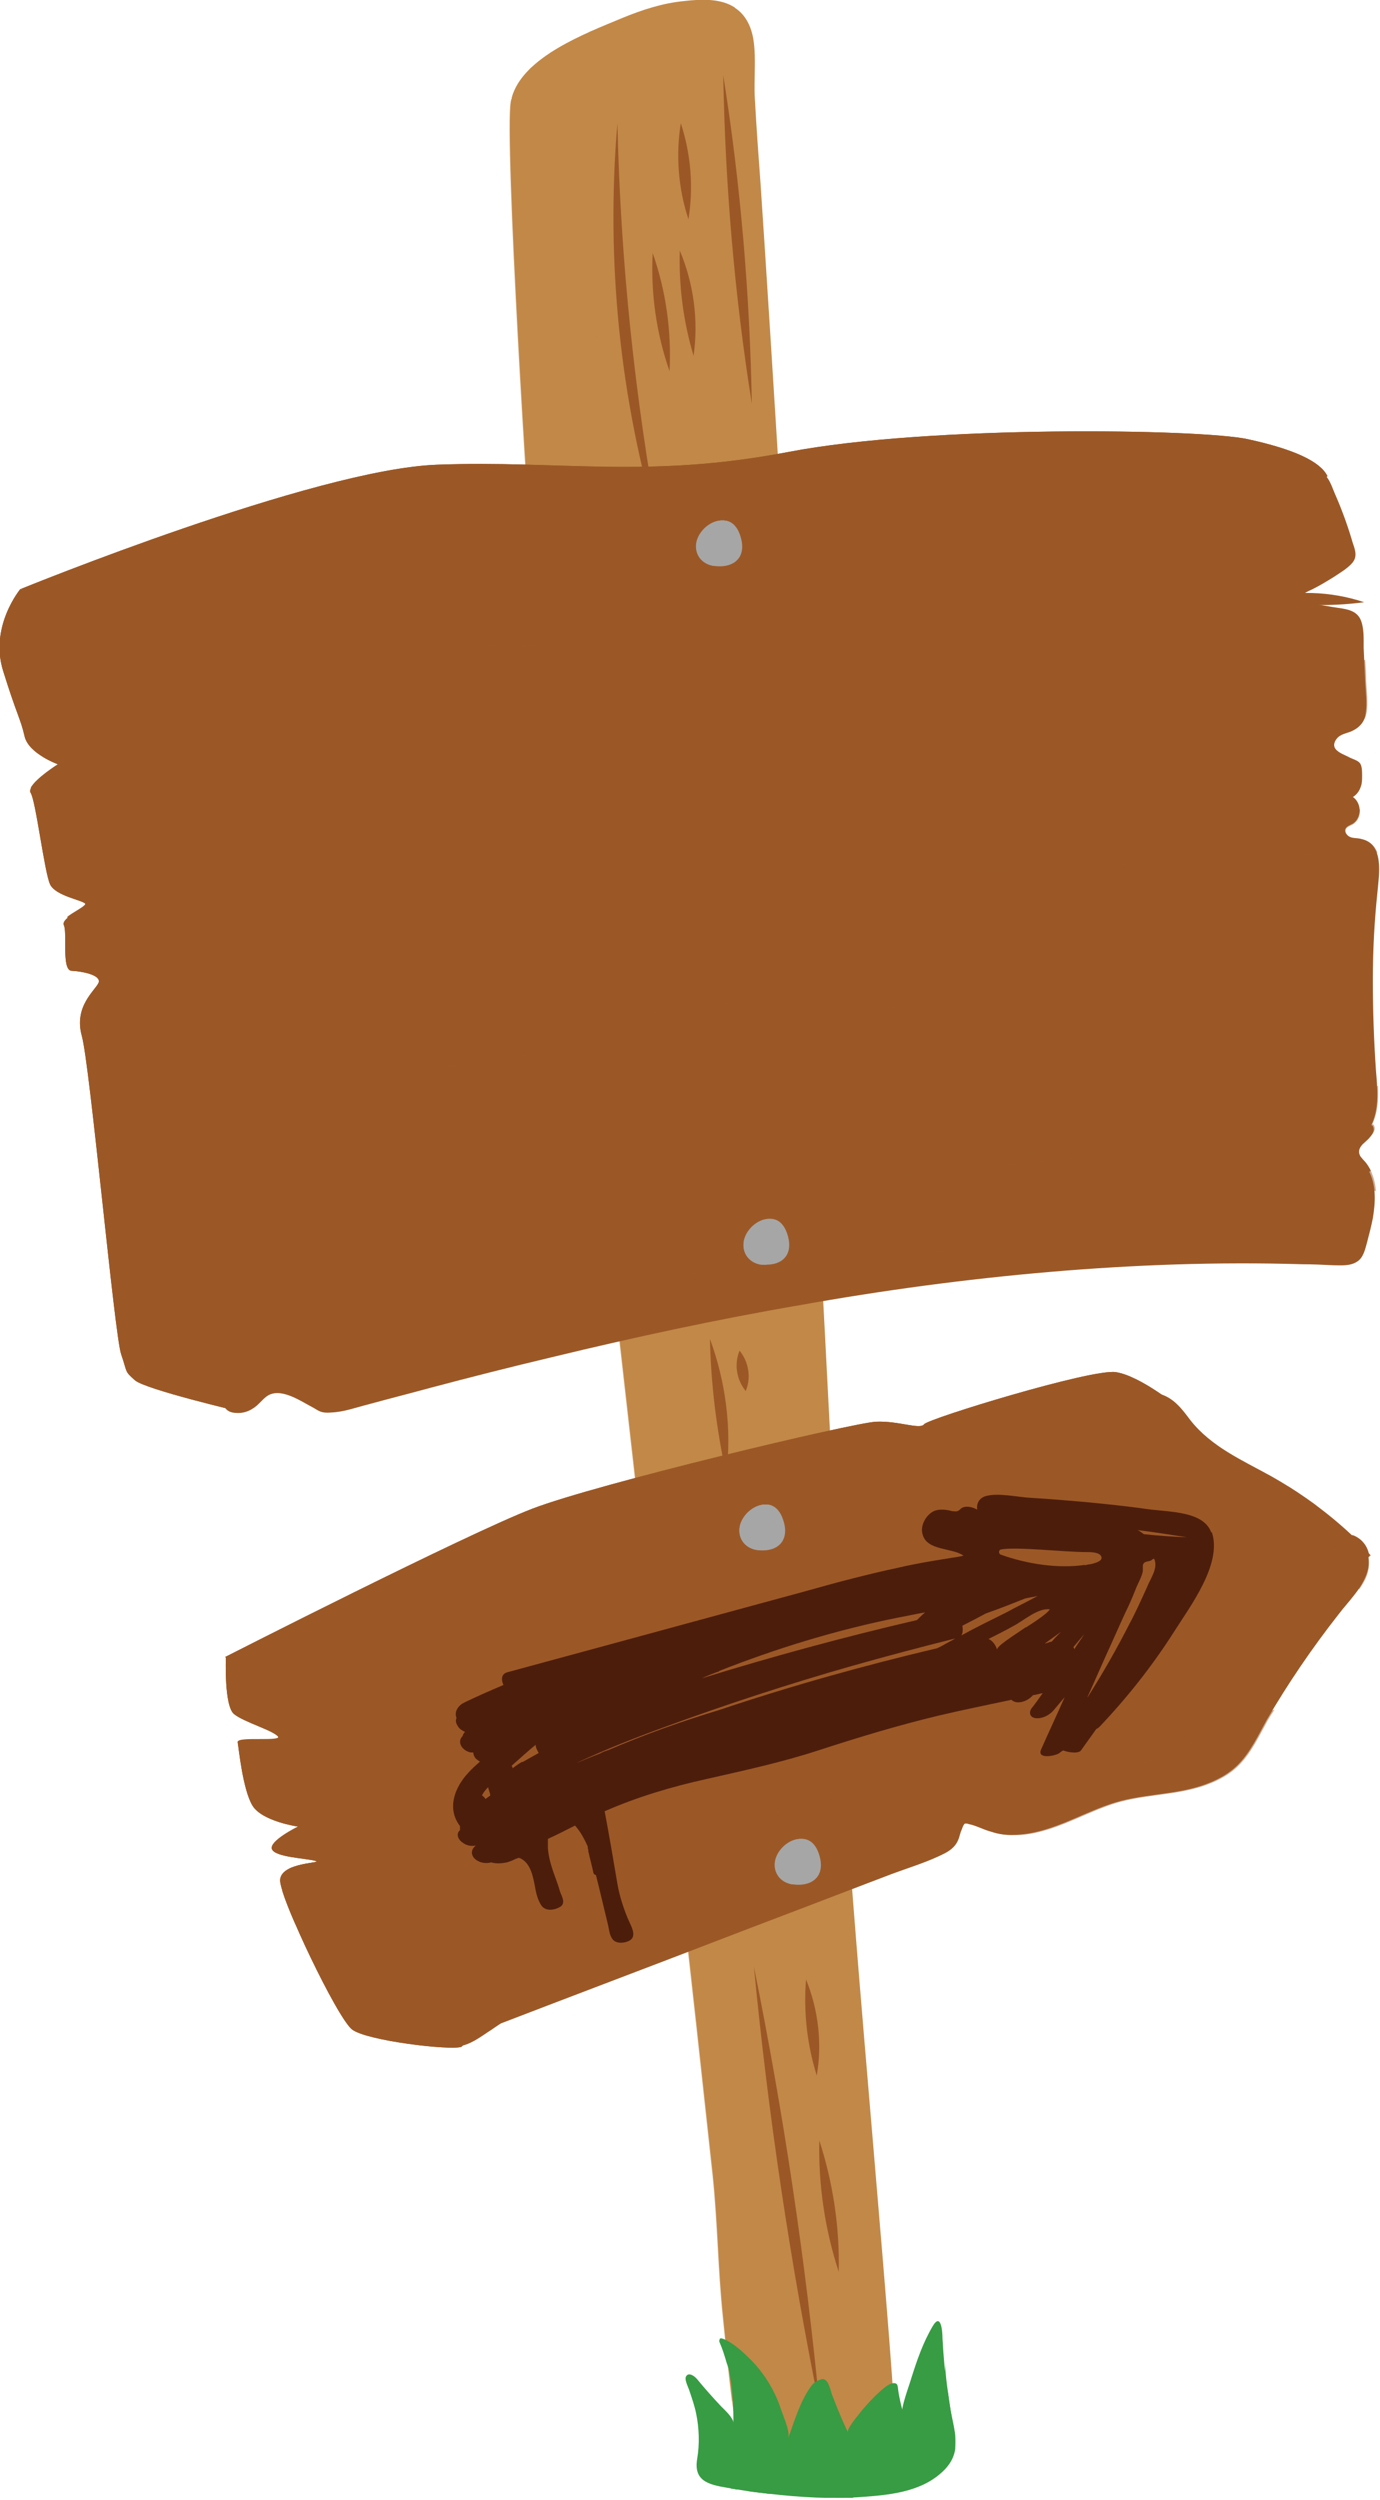 <?xml version="1.0" encoding="UTF-8"?>
<svg xmlns="http://www.w3.org/2000/svg" xmlns:xlink="http://www.w3.org/1999/xlink" version="1.1" viewBox="0 0 270 489">
  <!-- Generator: Adobe Illustrator 29.3.1, SVG Export Plug-In . SVG Version: 2.1.0 Build 151)  -->
  <defs>
    <style>
      .st0 {
        fill: none;
      }

      .st1 {
        fill: #4d1d0c;
      }

      .st2 {
        opacity: .5;
      }

      .st2, .st3, .st4 {
        mix-blend-mode: multiply;
      }

      .st3 {
        opacity: .6;
      }

      .st5 {
        fill: #379c43;
      }

      .st6 {
        fill: #9b5826;
      }

      .st7 {
        isolation: isolate;
      }

      .st8 {
        fill: #a6a6a6;
      }

      .st9 {
        clip-path: url(#clippath-1);
      }

      .st10 {
        mix-blend-mode: screen;
      }

      .st11 {
        fill: #c28848;
      }

      .st12 {
        clip-path: url(#clippath);
      }
    </style>
    <clipPath id="clippath">
      <rect class="st0" width="270" height="481"/>
    </clipPath>
    <clipPath id="clippath-1">
      <rect class="st0" x="134" y="454" width="52.9" height="34.6"/>
    </clipPath>
  </defs>
  <g class="st7">
    <g id="_Слой_1" data-name="Слой_1">
      <g class="st12">
        <g>
          <path class="st11" d="M143.4,469.6c.7,4.6,2.2,8.6,6,10.3,5.3,2.2,24,1.5,25.6-4.8.8-2.9-8.7-103.5-9.4-122.9-2.1-60.1-6.1-121-8.7-181.2-.9-21.9-6.6-113.2-8.1-135.1-.4-5.5-.8-10.9-1.1-16.4-.3-4,.5-9.8-.7-13.5-2-6.3-7.9-6.3-13.1-5.7-4.2.4-8.2,1.7-12.1,3.3-7.1,2.9-20.2,7.8-21.8,16.2-1.3,6.9,3.5,84.6,4.3,91.5,1.1,10.2,2.3,20.4,3.4,30.6,2.5,22,4.9,44,7.4,66,1.7,15,3.4,29.9,5.1,44.9,4.3,38.2,8.7,76.5,12.9,114.7,2.2,19.3,4.3,38.6,6.4,58,1,9.7,1,18,2,27.7.4,3.9,1.1,11.2,1.8,16.5h0Z"/>
          <g class="st10">
            <path class="st11" d="M111.1,18.7c8.7-1.5,17.1-5.2,24.4-10.2,2.9-2,5.8-4.4,8.3-7-2.7-1.8-6.4-1.7-9.9-1.3-4.2.4-8.2,1.7-12.1,3.3-6.9,2.9-19.6,7.6-21.7,15.7,3.7.2,7.2,0,10.9-.6Z"/>
          </g>
          <g class="st4">
            <path class="st11" d="M110.5,8.7c.2-.1.4-.2.6-.3-.2.1-.4.2-.6.3Z"/>
          </g>
          <g class="st4">
            <path class="st11" d="M115.3,6.3c.1,0,.3-.1.4-.2-.1,0-.3.1-.4.2Z"/>
          </g>
          <g class="st4">
            <path class="st11" d="M116.9,5.6c.1,0,.2-.1.4-.2-.1,0-.2.1-.4.2Z"/>
          </g>
          <g class="st4">
            <path class="st11" d="M118.4,5c.1,0,.2,0,.3-.1-.1,0-.2,0-.3.1Z"/>
          </g>
          <g class="st4">
            <path class="st11" d="M119.9,4.4s0,0,0,0c0,0,0,0,0,0Z"/>
          </g>
          <g class="st3">
            <path class="st11" d="M175,472.3c-2.1-.6-4.2-1.4-6.2-2.3-4-1.8-8.3-4.1-11.1-7.6-2.9-3.6-4.1-8.1-5.1-12.6-2.3-10.9-4.6-21.6-4.9-32.7-.1-5.7.2-11.5,1.1-17.1.6-3.8.9-7.8,2.6-11.3,1.8-3.8,5-6,8.5-8.1,2.5-1.4,4.8-3.1,7.2-4.7-.8-10.7-1.5-19.3-1.6-23.8-.9-26.1-2.2-52.4-3.6-78.6-4.4,1.5-8.8,3-13.3,4.4-1.8.6-3.6,1-5.4,1.8-1.3.5-2.5,1-3.8,1.4-2.2.7-5.3,1.7-7.2,0-2-1.8-1.3-4.8-.3-7,1.3-2.6,3.2-5.1,5.3-7.1,2.7-2.6,6.6-3.7,10.1-4.9,3.2-1.2,6.4-2.6,9.6-3.8,1.2-.5,2.6-1.1,4.1-1.5-1.5-28.6-3-57.2-4.2-85.7-.6-13.4-2.9-52.7-5-86.3-9.1,1.8-18.6,2-27.5-.8-1.9-.6-4.5-1.8-5.3-3.7-.5-1.2-.7-2.5-1.1-3.7-.3-1.1-.6-2.2-.8-3.3-.8-5.2-.2-10.7.3-15.9.6-5.4,1.3-10.8,1.9-16.3.5-5.4.7-10.7.6-16.1,0-2.8-.1-5.7-.2-8.5-2.9,1-5.8,1.8-8.8,2.3-3.7.6-7.2.8-10.9.6,0,.2-.1.3-.1.5-1.3,6.9,3.5,84.6,4.3,91.5,1.1,10.2,2.3,20.4,3.4,30.6,2.5,22,4.9,44,7.4,66,1.7,15,3.4,29.9,5.1,44.9,4.3,38.2,8.7,76.5,12.9,114.7,2.2,19.3,4.3,38.6,6.4,58,1,9.7,1,18,2,27.7.4,3.9,1.1,11.2,1.8,16.5.7,4.6,2.2,8.6,6,10.3,5.3,2.2,24,1.5,25.6-4.8,0-.2,0-1.2,0-2.8h0Z"/>
          </g>
          <g class="st4">
            <path class="st11" d="M104,13.2c-.1.1-.2.2-.4.3.1-.1.2-.2.4-.3Z"/>
          </g>
          <g class="st4">
            <path class="st11" d="M102.6,14.7c.1-.1.2-.2.3-.3-.1.1-.2.2-.3.3Z"/>
          </g>
          <g class="st4">
            <path class="st11" d="M101.7,16c0-.1.2-.3.3-.4-.1.1-.2.3-.3.4Z"/>
          </g>
          <g class="st4">
            <path class="st11" d="M101,17.2c0-.1.1-.3.2-.4,0,.1-.2.3-.2.4Z"/>
          </g>
          <g class="st4">
            <path class="st11" d="M100.4,18.5c0-.1,0-.2.1-.4,0,.1-.1.2-.1.4Z"/>
          </g>
          <g class="st4">
            <path class="st11" d="M107.6,10.4c.1-.1.3-.2.4-.3-.2.1-.3.2-.4.3Z"/>
          </g>
          <g class="st4">
            <path class="st11" d="M109.1,9.5c.2-.1.3-.2.5-.3-.2.1-.3.2-.5.3Z"/>
          </g>
          <g class="st4">
            <path class="st11" d="M106.2,11.4c.1-.1.3-.2.4-.3-.1.1-.3.2-.4.3Z"/>
          </g>
          <g class="st10">
            <path class="st6" d="M120.8,24.1c.6,27,3.4,53.7,8.3,80.3-7.8-25.9-10.6-53.4-8.3-80.3Z"/>
            <path class="st6" d="M127.7,49.5c2.6,7.4,3.7,15.3,3.3,23.1-2.6-7.4-3.7-15.3-3.3-23.1Z"/>
            <path class="st6" d="M133,49c2.7,6.4,3.7,13.6,2.7,20.6-2-6.7-2.9-13.6-2.7-20.6Z"/>
            <path class="st6" d="M141.5,14.7c3.4,21.3,5.2,42.8,5.6,64.3-3.4-21.3-5.2-42.7-5.6-64.3Z"/>
            <path class="st6" d="M133.2,24.1c2,6.1,2.5,12.5,1.5,18.8-2-6-2.5-12.6-1.5-18.8Z"/>
            <path class="st6" d="M138.9,261.9c3.1,8.4,4.3,17.6,3.2,26.5-1.9-8.7-3-17.5-3.2-26.5Z"/>
            <path class="st6" d="M144.7,264.2c1.8,2.2,2.3,5.3,1.2,7.9-1.8-2.2-2.3-5.3-1.2-7.9Z"/>
            <path class="st6" d="M147.5,384.7c5.8,28.6,10.1,57.4,12.9,86.4-5.8-28.6-10.1-57.4-12.9-86.4Z"/>
            <path class="st6" d="M160.3,418.7c2.7,8.3,4,17,3.8,25.7-2.7-8.3-4-17-3.8-25.7Z"/>
            <path class="st6" d="M157.7,387.2c2.4,5.9,3.2,12.5,2.1,18.8-1.9-6.1-2.6-12.4-2.1-18.8Z"/>
          </g>
          <path class="st6" d="M4.1,115.2s57.6-23.5,81.5-24.3c23.9-.9,41.1,2.8,68.7-2.5,27.6-5.3,80.6-4.5,89.8-2.5s14.2,4.4,15.6,7.2c1.4,2.7-234.5,35.5-237.7,35.2-3.2-.3-17.9-13.1-17.9-13.1h0Z"/>
          <g class="st10">
            <path class="st6" d="M4.1,115.2s57.6-23.5,81.5-24.3c23.9-.9,41.1,2.8,68.7-2.5,27.6-5.3,80.6-4.5,89.8-2.5s14.2,4.4,15.6,7.2c1.4,2.7-234.5,35.5-237.7,35.2-3.2-.3-17.9-13.1-17.9-13.1h0Z"/>
          </g>
          <path class="st6" d="M18,124.7l-14-9.5s-6.1,7.3-3.4,16c2.7,8.7,3.4,9.3,4.2,12.8.8,3.5,6.6,5.5,6.6,5.5,0,0-6.4,4.1-5.4,5.6,1,1.5,2.7,15.6,3.8,17.9,1.1,2.3,6.5,3.1,6.9,3.8.4.8-4.9,2.7-4.2,4.2.7,1.5-.5,8.8,1.5,8.9,2,.1,5.8.8,5.3,2.3-.6,1.5-4.9,4.6-3.3,10.4,1.6,5.7,6.4,58.6,7.7,62.3,1.3,3.8.6,3.2,2.7,5.1,2.1,1.8,20.4,6.1,20.4,6.1,0,0-.8-77.7-6.8-105.3-6-27.6-22-46.1-22-46.1h0Z"/>
          <g class="st4">
            <path class="st6" d="M18,124.7l-14-9.5s-6.1,7.3-3.4,16c2.7,8.7,3.4,9.3,4.2,12.8.8,3.5,6.6,5.5,6.6,5.5,0,0-6.4,4.1-5.4,5.6,1,1.5,2.7,15.6,3.8,17.9,1.1,2.3,6.5,3.1,6.9,3.8.4.8-4.9,2.7-4.2,4.2.7,1.5-.5,8.8,1.5,8.9,2,.1,5.8.8,5.3,2.3-.6,1.5-4.9,4.6-3.3,10.4,1.6,5.7,6.4,58.6,7.7,62.3,1.3,3.8.6,3.2,2.7,5.1,2.1,1.8,20.4,6.1,20.4,6.1,0,0-.8-77.7-6.8-105.3-6-27.6-22-46.1-22-46.1h0Z"/>
          </g>
          <g class="st4">
            <path class="st6" d="M12,174.4c-.4-.2-.9-.4-1.4-.6,1.2,1.2,3.7,1.9,5.2,2.4-1.2-.6-2.5-1.2-3.7-1.8Z"/>
          </g>
          <g class="st4">
            <path class="st6" d="M19.1,154.6c5.2.4,10.3,1.3,15.3,2.7.6.1,1.2.2,1.8.4-.8-2.2-1.6-4.3-2.5-6.3-1,0-2,.1-2.9,0-1.5,0-3-.3-4.5-.5-2.8-.5-5.6-1.1-8.4-1.6-2.6-.5-5.3-.9-7.9-1.1-.6,0-1.1-.1-1.7-.2,1.6,1,3,1.5,3,1.5,0,0-4.3,2.7-5.3,4.6,4.3-.2,8.7.1,13,.5h0Z"/>
          </g>
          <g class="st4">
            <path class="st6" d="M42.2,197.2c.3,0,.7,0,1,0,0,0,.1,0,.2,0-.3-3.6-.6-7-1-10.3-2.9-.4-5.6-1.7-8.3-2.9-2.9-1.2-5.9-2.1-8.9-3.3-2.9-1.2-5.7-2.6-8.5-4.1,0,0,0,0,0,0,.3.6-2.3,1.7-3.6,2.8,1.4.7,2.7,1.8,4,2.7,2.4,1.7,4.9,3.2,7.5,4.8,5.1,3,10.3,5.9,15.1,9.4.5,0,.9,0,1.4,0,.6,0,1,.3,1,.8h0Z"/>
          </g>
          <g class="st4">
            <path class="st6" d="M16.2,197.4c3.9,1.2,7.7,2.8,11.4,4.6,4.4,2,8.5,4.4,12.6,6.8.1,0,.3,0,.4,0,.4.2.9.5,1.3.7.5.2.9.4,1.4.6.4.2.8.4,1.2.7-.2-3.4-.4-6.7-.7-9.9-.3,0-.5-.2-.8-.2-1.1-.3-2.2-.7-3.3-1.1-.1,0-.2,0-.3-.1,0,0-.1,0-.2-.1t0,0c-.3-.1.1,0,0,0,0,0,0,0-.1,0-.2-.1-.4-.2-.6-.4h0c-1.3,0-2.7-.1-4-.5-2.5-.7-4.7-2.2-7.1-3.3-2.6-1.2-5.2-2.3-7.9-3.3,0,.2,0,.3,0,.5-.4.9-2.3,2.6-3.2,5.2h0Z"/>
          </g>
          <path class="st6" d="M268.2,229c-.3-.6-.6-1.1-1-1.6-.5-.6-1.3-1.2-1.3-2.1,0-1.1,1.2-1.9,1.9-2.6.6-.7,1.3-1.5.8-2.4,0-.1-.2-.2-.3-.2,1.6-3.3,1.2-7.2.9-10.8-.4-5.9-.6-11.7-.6-17.6,0-5.8.3-11.5.9-17.2.3-3.4,1.4-9.4-3.2-10.4-.7-.2-1.6-.1-2.2-.4-.5-.2-1.1-.9-.9-1.5.2-.6,1-.8,1.5-1.1.4-.3.7-.6.9-1,.8-1.4.4-3.3-.9-4.2.8-.5,1.3-1.2,1.6-2.2.2-.6.2-1.3.2-2,0-.7,0-1.6-.3-2.2-.3-.7-1.5-1-2.1-1.3-.9-.5-2.2-.9-2.8-1.7-.6-.8-.1-1.7.5-2.3.7-.6,1.7-.8,2.5-1.1,1.6-.7,2.7-1.8,2.9-3.6.3-2,0-4.1-.1-6.2l-.3-6.6c0-1.8.1-3.9-.6-5.5-.9-2-3.2-2.1-5.1-2.4-2.3-.4-4.6-.8-7-1.1,0-1.4,1.8-2,2.8-2.5,1.4-.7,2.7-1.5,4-2.3,1.2-.8,2.6-1.6,3.6-2.7,1.1-1.2.7-2.5.2-3.9-.9-3.1-2-6.2-3.3-9.2-.6-1.3-1-2.8-1.9-3.9-.8-1.1-1.8-1.4-3-1.2,0,0,0,0-.1,0-15.7-2.5-31.5-5-47.5-4.5-15.6.5-30.8,4.2-46.1,7.1-7.7,1.4-15.4,2.6-23.2,3-8.1.4-16.3,0-24.4-.2-7.9-.1-15.9.2-23.7,1.5-7.8,1.3-15.4,3.4-23,5.7-15.1,4.5-29.9,10.1-44.3,16.5-1.8.8-3.6,1.6-5.4,2.5-.2,0-.3.2-.4.3-.4.2-.7.5-.6.9,1.4,5.7,2.2,11.5,2.4,17.4,0,2.6.4,5,2.5,6.9.8.8,1.8,1.4,2.8,1.8.5.2,1,.4,1.6.5.5.1,1,.1,1.5.3.8.3,0,.5-.4.8-.6.3-1.3.6-1.9,1-1.2.8-2.4,1.7-3.4,2.8-.3.4-.3.7,0,.9.8,3.1,1.5,6.1,2,9.3.5,2.9.6,5.9,1,8.9.4,2.6,1.1,5.2,2.9,7.2,1.4,1.6,3.3,2.6,5.4,2.7-.6,3-3.3,5-4.1,7.9-.7,2.4.3,5,2.9,5.5.7.1,1,.4.7,1.1-.2.6-.7,1.1-1.1,1.6-.8,1.1-1.3,2.4-1.5,3.7-.4,3,.5,6.1,1.1,9.1.8,4,1.6,8.1,2.4,12.2,0,.2.2.3.4.4,0,0,0,.1,0,.2.8,9.5,1.6,19,2.5,28.6.2,2.7.5,5.5.7,8.2.2,2,0,4.3,1.5,5.9,1.2,1.2,3.2,1.9,3.8,3.6.3.8.2,1.8.8,2.4.6.6,1.5.7,2.3.7,1,0,2-.3,2.9-.9,1-.6,1.7-1.6,2.6-2.3,2.6-2,6.6.8,8.9,2,1.2.6,1.6,1.3,3.8,1.1,2.5-.1,4.9-1,7.3-1.6,4-1.1,8-2.1,12-3.2,7.9-2.1,15.8-4.1,23.8-6,16.1-3.9,32.3-7.4,48.6-10.2,16.2-2.9,32.5-5.1,48.9-6.5,16.4-1.4,32.9-2,49.4-1.5,2,0,4.1.1,6.1.2,1.5,0,3.2.2,4.6-.7,1.3-.8,1.6-2.5,2-3.9.4-1.5.8-3.1,1.1-4.6.5-3,.7-6.3-.7-9.1h0Z"/>
          <g class="st2">
            <path class="st6" d="M236.1,163.8c-6.1,1.1-12.1,2.1-18.2,3.1-9.1,1.5-18.5,1.5-27.6,3.3,7.6.2,15.2-.2,22.9-.7,8.8-.6,17.5-1.3,26.3-1.7,9-.4,17.9-.7,26.9-1,1,0,2.1,0,3.1,0-.5-1.3-1.4-2.3-3.1-2.6-.7-.2-1.6-.1-2.2-.4-.5-.2-1.1-.9-.9-1.5.2-.6,1-.8,1.5-1.1.4-.3.7-.6.9-1,.3-.6.4-1.2.4-1.9-4.1.8-8.1,2-12.2,2.7-5.9,1.1-11.9,1.9-17.8,2.9h0Z"/>
          </g>
          <g class="st2">
            <path class="st6" d="M269.2,233c-.1-1.4-.4-2.7-1-4-.3-.6-.6-1.1-1-1.6-.2-.3-.6-.6-.8-1-1.8,1.5-4.2,2.3-5.9,3.9,2.8,1.3,5.7,2.1,8.7,2.7Z"/>
          </g>
          <g class="st2">
            <path class="st6" d="M234.4,220.9c-7.2,1.2-14.3,2.6-21.5,3.4-13.2,1.5-26.8,2.2-39.6,5.7,4.9-.2,9.9-.6,14.8-1.1,6.5-.7,13-1.5,19.5-2.1,6.5-.6,12.9-.9,19.4-1.3,13.1-.7,26.3-1.2,39.4-1.8.1,0,.2,0,.4,0,.4-.4.9-.8,1.2-1.2.6-.7,1.3-1.5.8-2.4,0-.1-.2-.2-.3-.2,1.1-2.3,1.2-4.9,1.1-7.5-4.4,1.9-9,3.3-13.6,4.4-7.1,1.7-14.4,2.8-21.6,4h0Z"/>
          </g>
          <g class="st2">
            <path class="st6" d="M82.2,209.3c30.5-4,60.9-9.3,91.5-12.2,6.5-.6,13.1-.9,19.6-1.6,2.9-.3,6-.5,8.7-1.4.2,0,.4-.2.7-.3-.1,0-.3-.1-.4-.2-4.9-2.1-10.3-2.4-15.5-2.3-6.7.2-13.3,1.2-19.9,1.9-7.8.8-15.5,1.9-23.3,2.9-7.7,1-15.5,1.8-23.2,2.9-29.5,4-58.7,9.8-88.3,13.1.1.6.2,1.1.3,1.7.2,1,.4,2,.6,3,1.2-.3,2.3-.5,3.5-.8,15.1-3.1,30.5-4.9,45.8-6.9h0Z"/>
          </g>
          <g class="st2">
            <path class="st6" d="M103.9,130.5c12.7-1.9,25.4-4.1,38-6.7-8.2.8-16.3,1.6-24.5,2.1-10.6.6-21.3.3-31.9.6-5.4.1-10.8.5-16.2,1.3-5.3.8-10.5,2-15.8,3.1-5.2,1.2-10.3,2.5-15.5,3.6-2.5.6-5,1.1-7.6,1.6-2.5.5-4.8,1.1-7.5,1.1-.9.3-1.8.6-2.8.8.1,1.3.2,2.7.2,4,0,.9,0,1.7.2,2.5.4,0,.7-.2,1.1-.2,27.1-5.9,54.7-9.7,82.1-13.9h0Z"/>
          </g>
          <g class="st2">
            <path class="st6" d="M221.6,245.3c-9.1-1.5-18.2-1.4-27.3-1-9.3.4-18.5.8-27.8,1.5-18.5,1.4-37,3.7-55.1,7.7-9,2-17.8,4.7-26.6,7.3-8.5,2.5-17.7,4.6-26.5,2.6-7.1-1.6-14-5.5-18.6-11.2-1-1.2-1.8-2.6-2.6-4,.2,2.3.4,4.7.6,7,.2,2.7.5,5.5.7,8.2.2,2,0,4.3,1.5,5.9,1.2,1.2,3.2,1.9,3.8,3.6.3.8.2,1.8.8,2.4.6.6,1.5.7,2.3.7,1,0,2-.3,2.9-.9,1-.6,1.7-1.6,2.6-2.3,2.6-2,6.6.8,8.9,2,1.2.6,1.6,1.3,3.8,1.1,2.5-.1,4.9-1,7.3-1.6,4-1.1,8-2.1,12-3.2,7.9-2.1,15.8-4.1,23.8-6,16.1-3.9,32.3-7.4,48.6-10.2,16.2-2.9,32.5-5.1,48.9-6.5,8.1-.7,16.3-1.2,24.5-1.4-2.8-.7-5.7-1.3-8.6-1.8h0Z"/>
          </g>
          <g class="st2">
            <path class="st6" d="M267.4,139.4c.3-2,0-4.1-.1-6.2,0-1.4-.1-2.7-.2-4.1-.7.1-1.5.2-2.2.3-4.9.8-9.8,1.7-14.7,2.5-17.6,3-35.1,6.3-52.6,9.8-14,2.8-27.9,5.9-41.8,9.2,9-.6,18-1.7,26.9-2.8,11-1.4,22-2.6,33.1-3.4,11.1-.8,22.3-1.3,33.5-1.8,5.4-.2,10.8-.4,16.2-.6,1-.7,1.7-1.7,1.9-3h0Z"/>
          </g>
          <g class="st10">
            <path class="st6" d="M24.8,126.1c23.4-12,49.3-19.4,75.5-21.4-25.7,5.1-50.9,12.2-75.5,21.4Z"/>
            <path class="st6" d="M63,120.4c2.7-2.2,5.9-3.6,9.3-4.5,3.3-.9,6.8-1.3,10.3-.7-1.6.6-3.3,1.1-4.9,1.5-4.6,1.2-10,2.8-14.7,3.6h0Z"/>
            <path class="st6" d="M35.4,199.2c16.8-5.3,34.3-8.7,51.9-9.9-17.1,4.3-34.4,7.5-51.9,9.9Z"/>
            <path class="st6" d="M62.7,202.7c5.6-3.2,12-4.9,18.4-5.1-5.6,3.2-12,4.9-18.4,5.1Z"/>
            <path class="st6" d="M190.1,226.4c24.3-6.3,49.7-8.4,74.7-6-25,.8-49.9,2.8-74.7,6Z"/>
            <path class="st6" d="M225.2,228c12.9-3.2,26.4-4.2,39.6-2.9-13.2,1.8-26.3,2.7-39.6,2.9Z"/>
            <path class="st6" d="M196.5,238.9c15.8-4.6,32.4-6.7,48.8-6-15.7,2.4-33,4.5-48.8,6Z"/>
            <path class="st6" d="M233.2,185.5c8.6-2.9,18.1-3.4,27-1.2-9,1-17.9,1.4-27,1.2Z"/>
            <path class="st6" d="M239.3,189.4c6.8-1.9,14-2.2,21-1-6.8,1.9-14,2.2-21,1Z"/>
            <path class="st6" d="M188.4,101.8c19.5-6.3,40.6-8.3,60.9-5.6-20.5.5-40.7,2.3-60.9,5.6Z"/>
            <path class="st6" d="M246.5,117.2c6.7-1.8,13.8-1.6,20.4.6-6.8.9-13.7.7-20.4-.6Z"/>
            <path class="st6" d="M251.6,121.7c4.7-1.5,9.9-1.5,14.6,0-4.7,1.5-9.9,1.5-14.6,0Z"/>
            <path class="st6" d="M47.1,238.7c16.4-5.7,33.8-8.7,51.2-8.9-16.5,3.1-34.6,6.3-51.2,8.9Z"/>
            <path class="st6" d="M88.8,247.6c9.9-3.9,20.4-6.3,31-7.1-9.9,3.9-20.4,6.3-31,7.1Z"/>
            <path class="st6" d="M107.2,239.8c7.8-4.1,16.7-6.2,25.5-6.1-8.3,2.9-16.8,4.9-25.5,6.1Z"/>
            <path class="st6" d="M113.8,249.4c4.2-2.6,9.2-3.7,14.1-3.3-4.2,2.6-9.2,3.7-14.1,3.3Z"/>
          </g>
          <path class="st8" d="M142.6,102c-2.6-.9-5.5,1.3-6.2,3.8-.6,2.4.8,4.5,3.3,4.9,3.5.5,6.1-1.3,5.4-4.9-.3-1.5-1-3.2-2.5-3.8Z"/>
          <g class="st4">
            <path class="st8" d="M138,105.9c.5-1.9,2.5-3.7,4.5-3.9-2.6-.9-5.5,1.3-6.2,3.8-.6,2.4.8,4.5,3.3,4.9.4,0,.8,0,1.2,0-2.2-.5-3.5-2.5-2.9-4.8h0Z"/>
          </g>
          <path class="st8" d="M151.8,238.6c-2.6-.9-5.5,1.3-6.2,3.8-.6,2.4.8,4.5,3.3,4.9,3.5.5,6.1-1.3,5.4-4.9-.3-1.5-1-3.2-2.5-3.8Z"/>
          <g class="st4">
            <path class="st8" d="M147.3,242.6c.5-1.9,2.5-3.7,4.5-3.9-2.6-.9-5.5,1.3-6.2,3.8-.6,2.4.8,4.5,3.3,4.9.4,0,.8,0,1.2,0-2.2-.5-3.5-2.5-2.9-4.8h0Z"/>
          </g>
          <path class="st6" d="M44.1,324.1s47.3-24.1,60.1-29c12.8-4.9,62.8-16.8,67.2-17,4.4-.2,8.6,1.6,9.4.5.8-1.1,32.8-10.9,37.5-10.2,4.7.7,12.5,6.8,13.5,8.1,1,1.3-164.4,53.1-167.7,52.7-3.3-.4-20-5-20-5h0Z"/>
          <g class="st10">
            <path class="st6" d="M44.1,324.1s47.3-24.1,60.1-29c12.8-4.9,62.8-16.8,67.2-17,4.4-.2,8.6,1.6,9.4.5.8-1.1,32.8-10.9,37.5-10.2,4.7.7,12.5,6.8,13.5,8.1,1,1.3-164.4,53.1-167.7,52.7-3.3-.4-20-5-20-5h0Z"/>
          </g>
          <path class="st6" d="M58.8,325l-14.6-.8s-.4,9.5,1.6,11.1,7.7,3.2,8.6,4.4c.9,1.2-8.1,0-7.9,1.1.2,1.1,1,9.3,2.9,12.4,1.9,3.1,8.9,4.1,8.9,4.1,0,0-5.7,2.8-5.1,4.4.6,1.6,6.7,1.8,8.5,2.3,1.7.5-6.8.2-6.9,3.8,0,3.5,11.2,27,14.1,29.2,2.9,2.2,19.1,4.1,21.3,3.4,2.2-.8,1.7-19.2-3.8-37.4-5.5-18.1-27.6-37.9-27.6-37.9h0Z"/>
          <g class="st4">
            <path class="st6" d="M58.8,325l-14.6-.8s-.4,9.5,1.6,11.1,7.7,3.2,8.6,4.4c.9,1.2-8.1,0-7.9,1.1.2,1.1,1,9.3,2.9,12.4,1.9,3.1,8.9,4.1,8.9,4.1,0,0-5.7,2.8-5.1,4.4.6,1.6,6.7,1.8,8.5,2.3,1.7.5-6.8.2-6.9,3.8,0,3.5,11.2,27,14.1,29.2,2.9,2.2,19.1,4.1,21.3,3.4,2.2-.8,1.7-19.2-3.8-37.4-5.5-18.1-27.6-37.9-27.6-37.9h0Z"/>
          </g>
          <g class="st4">
            <path class="st6" d="M46.5,340.6c1.7.5,3.3,1.4,4.8,2.1,1.9.9,3.8,1.9,5.7,2.9,4.2,2.2,8.5,4.2,13.2,5.1,3.6.7,7.1.6,10.6.3-2.1-3.4-4.4-6.7-6.8-9.7-2.8-.3-5.6-.8-8.4-1.1-3.8-.4-7.5-.6-11.3-1.6-1.7-.4-3.4-1-5.1-1.6,2.2.9,4.7,1.8,5.2,2.6.9,1.1-7.3.1-7.8,1h0Z"/>
          </g>
          <g class="st4">
            <path class="st6" d="M84.2,357.3c-.7.4-1.5.7-2.2,1-.5.2-1.1.3-1.6.2-4.4,2.1-9.1,3.6-13.8,4.5-2,.4-4.1.7-6.2.7.6,0,1.1.2,1.4.3,1.7.5-6.6.2-6.9,3.6,1.8.8,3.9.8,5.8.9,2.5.1,5,0,7.5-.4,5.2-.9,10.2-2.9,14.9-5.2.1,0,.2,0,.4,0,0,0,0,0,.1,0,.3-.1.7-.3,1-.4.5-.2,1-.5,1.4-.7-.5-1.5-1.1-2.9-1.8-4.4,0,0,0,0,0,0h0Z"/>
          </g>
          <g class="st4">
            <path class="st6" d="M85.5,364.4c-.4.1-.7.3-1.1.4-.5.2-.9.3-1.4.2-4.6,2.9-9.7,4.9-15.1,5.7-2.7.4-5.4.3-8.1.1-1.6-.1-3.2-.3-4.6-1,.5,1.6,1.4,4,2.6,6.6.1-.1.3-.2.5-.2,4.9.7,9.9.4,14.6-1,5.1-1.5,10.1-3.3,15.1-5.1.1,0,.2,0,.3,0-.5-2-1-4.1-1.6-6.1-.4.2-.8.4-1.2.5h0Z"/>
          </g>
          <path class="st6" d="M268.2,304.3c-.1-.2-.3-.3-.4-.5-.4-1.6-1.5-2.9-3.1-3.5,0,0-.1,0-.2,0h0c-4.8-4.5-10.2-8.4-15.9-11.6-5.6-3.1-11.6-5.7-15.7-10.9-1.8-2.4-3.5-4.7-6.7-5.3-3.4-.6-7,.4-10.4,1l-11.4,2c-3.3.6-7,.9-10.1,2.2-1.3.6-2.6,1.4-3.5,2.6-.9,1.2-1.3,2.6-1.8,4-.4,1.2-1.4,3.7-3,2.7-1.3-.8-2.2-2-3.5-2.7-5.6-2.9-12.9-.2-18.6,1.2-14.3,3.5-28.6,7.1-42.6,11.5-8.2,2.6-16.3,5.4-24.2,8.6-5.3,2.1-10.3,4.6-15.6,6.7-5.2,2-10.4,4.2-15,7.3-1.9,1.3-3.8,2.7-5.7,3.9-.7.4-1.4.8-1.9,1.5-1.8,2.3-.2,6.7,0,9.3.2,2.3.7,3.9,2.8,5.1,4.1,2.2,8.3,4.1,12.6,5.8-.9,1-1.9,2-3.1,2.8-1.2.9-2.5,1.6-3.4,2.8-.9,1.3-.9,2.7-.5,4.2.6,2,1.2,4,1.9,6,.2.6.9.8,1.5.7,1.7-.1,3.3-.1,4.9,0-1.2,1.8-2.5,3.6-3.8,5.3-.8,1,.3,1.7,1.2,1.7,3.4-.2,6.9-.4,10.3-.7,0,1.5-1.6,2.6-2.8,3.4-1.2.9-2.5,1.9-3.1,3.3-.8,1.7-.2,3.3.6,4.9.9,2,1.9,4.1,2.8,6.1,1.9,4.1,3.7,8.3,5.8,12.4,2.1,4.3,6.3,1.1,9-.7.8-.5,1.6-1.1,2.4-1.6,14.3-5.5,28.6-10.9,42.9-16.4,7.5-2.9,15-5.7,22.5-8.6,3.7-1.4,7.3-2.8,11-4.2,3.5-1.3,7.2-2.4,10.5-4.1,1.3-.7,2.2-1.5,2.7-2.9.2-.6.3-1.2.6-1.8.1-.3.3-.9.6-1.1-.2,0-.2,0,.1,0,.2,0,.4,0,.6.1,1.5.3,2.9,1.1,4.4,1.5,1.5.5,3,.7,4.5.6,6.7-.1,12.6-3.9,18.8-6,5.8-2,12.1-1.7,17.9-3.6,2.7-.9,5.3-2.2,7.3-4.3,2.3-2.4,3.8-5.6,5.4-8.5,4.2-7.2,8.9-14.1,14-20.6,2.1-2.8,5.2-5.6,5.9-9.2.1-.7.1-1.4,0-2.1.2-.1.3-.3.2-.3h0Z"/>
          <g class="st2">
            <path class="st6" d="M110.5,315.9c13.6-5.9,27.4-11.6,40.7-18.2-6.2,1.1-12.2,2.7-18.1,4.6-14.5,4.8-28.2,11.6-42.3,17.3-10.8,4.4-21.6,8.8-32.1,13.8,0,.3,0,.5.1.8.2,2.2.6,3.7,2.4,4.9,1-.5,1.9-1,2.9-1.5,15.1-8,30.7-14.8,46.4-21.7h0Z"/>
          </g>
          <g class="st2">
            <path class="st6" d="M211.2,285.8c-4.3,1.6-8.6,2.9-12.9,4.5-3.2,1.2-6.5,2.6-9.3,4.6,1.7,0,3.5-.4,5-.8,3-.7,6.1-1.1,9.1-1.7,10.6-2.1,21.3-4.4,31.8-6.8,1.9-.4,3.7-.9,5.6-1.3-2.7-1.6-5.2-3.5-7.3-6-2.1.5-4.1,1.1-6.2,1.8-5.4,1.7-10.6,3.7-15.9,5.7h0Z"/>
          </g>
          <g class="st2">
            <path class="st6" d="M215.4,304.1c6.6-.4,13-3.3,19.3-4.9,7.5-1.9,15.1-4.1,22.9-4.7-1.8-1.3-3.7-2.6-5.6-3.8-.7.2-1.3.4-2,.6-4.4,1.3-8.9,2.5-13.3,3.9-7.3,2.3-14.7,5-21.3,8.9Z"/>
          </g>
          <g class="st2">
            <path class="st6" d="M247,335.2c-3.7,1.5-7.4,3.1-11.1,4.6-12.2,5.1-24.4,10.4-36.1,16.6-1.4.8-2.9,1.5-4.3,2.3,1,.2,2,.3,3.1.3,6.7-.1,12.6-3.9,18.8-6,5.8-2,12.1-1.7,17.9-3.6,2.7-.9,5.3-2.2,7.3-4.3,2.3-2.4,3.8-5.6,5.4-8.5.4-.7.9-1.5,1.4-2.2-.7.3-1.5.6-2.2.9h0Z"/>
          </g>
          <g class="st2">
            <path class="st6" d="M131.9,368.2c8.9-4.3,17.8-8.7,26.8-12.8,4.7-2.2,9.3-4.3,14-6.5,2.3-1.1,4.7-2,7-3.1-7.1,1.5-14.1,3.7-21,6.2-15.6,5.7-30.4,13.3-45.4,20.4-7.2,3.4-14.4,6.4-21.7,9.4-3.5,1.5-7,2.9-10.4,4.6,1,2.1,1.9,4.1,2.8,6.2,15.5-8.9,31.8-16.6,47.9-24.4h0Z"/>
          </g>
          <g class="st2">
            <path class="st6" d="M254.6,305.9c-7.2,3.2-14.4,6.6-21.8,9.4-3,1.1-5.9,2.2-8.8,3.6-1.6.8-3.3,1.8-4.7,3,2.4-.3,4.8-1,7.1-1.7,3.4-1,6.8-1.8,10.2-2.6,9.8-2.3,19.6-4.5,29.4-6.8.9-1.3,1.6-2.6,1.8-4.1.1-.7.1-1.4,0-2.1.2-.1.3-.3.2-.3-.1-.2-.3-.3-.4-.5-.3-1.2-1-2.2-2.1-2.9-.4.2-.8.4-1,.6-1,.5-2.1,1-3.1,1.4-2.3,1-4.6,2-6.9,3h0Z"/>
          </g>
          <g class="st2">
            <path class="st6" d="M141.1,334.8c11.8-4.6,23.6-9.2,35.4-13.9,5.3-2.1,10.7-4.3,16.1-6.2,2.7-1,5.7-1.9,8.3-3.4-1,.3-1.9.7-2.9,1-2.8.8-5.7,1.6-8.5,2.4-5.7,1.6-11.5,3.3-17.2,4.9-10,2.8-19.9,5.9-29.8,9.2-9.8,3.3-19.5,6.5-29.2,10.1-9.5,3.5-18.9,7.4-28,11.9-4.2,2-8.3,4.3-12.4,6.6-1.3.7-2.7,1.4-4.1,2.1.2.5.3,1,.5,1.5.2.6.9.8,1.5.7,1.7-.1,3.3-.1,4.9,0-.3.4-.6.8-.8,1.2,21.7-10.3,44-19.3,66.3-28.1h0Z"/>
          </g>
          <g class="st10">
            <path class="st6" d="M62.3,328.3c10.4-8.3,22.9-14.1,36-16.5-12.1,5.4-24,10.8-36,16.5Z"/>
            <path class="st6" d="M89.9,319.5c8.5-4.6,17.6-8,27-10.3-8.2,5.1-17.5,8.6-27,10.3Z"/>
            <path class="st6" d="M231.7,320.6c9.5-5.2,19.8-9,30.4-11.3-9.5,5.2-19.8,9-30.4,11.3Z"/>
            <path class="st6" d="M236.3,323.8c3.9-3.6,9.4-5.5,14.7-5.1-4.5,2.7-9.5,4.4-14.7,5.1Z"/>
            <path class="st6" d="M215.9,343.6c7.7-4.4,16.2-7.5,25-9.1-7.7,4.5-16.2,7.5-25,9.1Z"/>
            <path class="st6" d="M152.4,301c2-2.4,5.2-3.6,8.3-3.1-2,2.4-5.2,3.6-8.3,3.1Z"/>
            <path class="st6" d="M149.3,306.8c6.3-4.7,14.3-7.3,22.2-7-7.2,2.8-14.7,5.1-22.2,7Z"/>
            <path class="st6" d="M122.1,364.3c11.9-7.7,25.2-13.2,39.1-16-12.4,5.6-26.3,11.3-39.1,16Z"/>
            <path class="st6" d="M130.6,364.8c4.9-3.7,10.6-6.1,16.7-6.9-4.8,3.7-10.6,6-16.7,6.9Z"/>
          </g>
          <path class="st8" d="M151,294.5c-2.6-.9-5.5,1.3-6.2,3.8-.6,2.4.8,4.5,3.3,4.9,3.5.5,6.1-1.3,5.4-4.9-.3-1.4-1-3.2-2.5-3.8Z"/>
          <g class="st4">
            <path class="st8" d="M146.5,298.4c.5-1.9,2.5-3.7,4.5-3.9-2.6-.9-5.5,1.3-6.2,3.8-.6,2.4.8,4.5,3.3,4.9.4,0,.8,0,1.2,0-2.2-.5-3.5-2.5-2.9-4.8h0Z"/>
          </g>
          <path class="st8" d="M158,359.9c-2.6-.9-5.5,1.3-6.2,3.8-.6,2.4.8,4.5,3.3,4.9,3.5.5,6.1-1.3,5.4-4.9-.3-1.5-1-3.2-2.5-3.8Z"/>
          <g class="st4">
            <path class="st8" d="M153.4,363.8c.5-1.9,2.5-3.7,4.5-3.9-2.6-.9-5.5,1.3-6.2,3.8-.6,2.4.8,4.5,3.3,4.9.4,0,.8,0,1.2,0-2.2-.5-3.5-2.5-2.9-4.8h0Z"/>
          </g>
          <path class="st1" d="M237,299.8c-1.5-4.2-8-4-12.5-4.6-4.1-.6-8.2-1-12.3-1.4-3.5-.3-6.9-.6-10.4-.8-2.5-.1-6.6-1.1-9.1-.3-1.1.4-1.7,1.4-1.5,2.6-.9-.5-2.3-.9-3.2-.2-.2.2-.4.4-.7.5-.3.1-.7,0-1,0-1-.3-2.6-.5-3.6,0-1.5.7-2.7,2.8-2.2,4.5.8,3.3,5.8,2.6,8,4.2-1.1.3-2.3.4-3.4.6-3.1.5-6.1,1-9.1,1.7-6.1,1.3-12.2,2.9-18.2,4.6-12.5,3.4-25,6.8-37.5,10.2-7,1.9-14,3.8-21,5.7-1.2.3-1.3,1.4-.8,2.5-2.6,1.1-5.1,2.2-7.6,3.4-1.1.5-2.1,1.7-1.6,3,0,0,0,0,0,.1-.2.5-.1,1,.3,1.6.3.5.8.8,1.4,1.1-.3.2-.4.5-.5.8-1.2,1.2,0,2.9,1.6,3.2.2,0,.3,0,.5,0,0,.4.2.9.5,1.2.2.2.5.4.8.6-.8.7-1.6,1.4-2.3,2.2-2.7,2.9-4.2,7-1.6,10.4,0,.2,0,.4,0,.6,0,0,0,.1,0,.2,0,0-.1.1-.2.2-.6.8,0,1.8.8,2.3.7.5,1.6.7,2.5.5,0,0,0,0,0,0-.8.6-1.1,1.6-.3,2.5.9.9,2.2,1.1,3.3.8,1,.3,2.1.2,3.1,0,.6-.2,1.2-.4,1.7-.7.1,0,.4-.1.5-.2,0,0,.4.1.4.1,2.1,1,2.5,3.7,2.9,5.7.2,1.2.5,2.4,1.2,3.5.8,1.2,2.5,1,3.7.3,1.1-.7.4-1.9,0-2.9-.4-1.4-.9-2.7-1.4-4.1-.5-1.5-.9-3-1-4.5,0-.6,0-1.2,0-1.8,1.8-.8,3.5-1.7,5.3-2.6,1.1,1.2,1.8,2.6,2.5,4.1v.4c.1.1.1.2.1.3,0,0,0,.2,0,.2.3,1.4.7,2.8,1,4.2,0,.2.2.4.5.5.2.8.4,1.6.6,2.4.6,2.5,1.2,5,1.8,7.5.2.9.3,2.1,1,2.8.6.6,1.6.6,2.4.4,2.7-.7,1.1-3,.4-4.7-.9-2.2-1.6-4.4-2-6.7-.8-4.7-1.6-9.5-2.5-14.2,6.4-2.8,13.1-4.8,19.9-6.3,7.5-1.7,14.9-3.3,22.2-5.7,7.7-2.5,15.3-4.8,23.2-6.7,4.7-1.1,9.5-2.1,14.3-3.1.3.3.8.5,1.3.5,1.1,0,2.2-.6,2.9-1.4.7-.1,1.3-.3,1.9-.4-.7,1-1.4,2-2.2,3-.6.9-.2,1.8.9,1.9,1.3.1,2.6-.6,3.4-1.5.7-.8,1.4-1.7,2.2-2.6-1.5,3.4-3.1,6.8-4.6,10.2-.9,2,2.8,1.3,3.6.7.2-.2.4-.3.7-.5,1.3.5,3.1.6,3.5,0,1-1.4,2-2.8,3-4.2.3-.1.5-.3.7-.5,5.4-5.7,10.3-11.9,14.5-18.5,3.1-4.9,9.5-13.3,7.4-19.5h0ZM95.8,351.3c-.3.2-.5.4-.8.6-.2-.3-.4-.5-.7-.7.3-.6.7-1.1,1.2-1.6.1.5.3.9.4,1.4,0,.1,0,.2,0,.3ZM102.2,344.6c-.7.4-1.3.8-1.9,1.3,0-.2-.1-.3-.2-.5,1.6-1.4,3.1-2.8,4.7-4.1,0,.5.3,1.1.6,1.6-1.1.6-2.1,1.2-3.2,1.8h0ZM140.6,326.9c11.4-4.5,23.2-8.1,35.2-10.5,1.7-.3,3.4-.7,5.2-1-.6.5-1.1,1-1.6,1.5-14.2,3.3-28.2,7.1-42.1,11.4,1.1-.5,2.3-1,3.5-1.4h0ZM184.4,321.9c0,0-.1,0-.2.1-.2.1-.4.2-.6.3,0,0-.1,0-.2.1-14.4,3.4-28.7,7.4-42.7,12.1-7.3,2.2-14.6,4.8-21.6,7.8-.6.2-1.2.4-1.7.7-1.6.6-3.2,1.3-4.7,1.9,0,0,.2,0,.2-.1,5.6-2.6,11.4-4.9,17.2-7,12-4.4,24.2-8.4,36.5-11.9,6.7-1.9,13.5-3.7,20.3-5.4-.8.5-1.7.9-2.5,1.4h0ZM188.3,318c1.6-.8,3.1-1.6,4.6-2.4,2.6-.9,5.1-1.9,7.6-2.9.8-.2,1.6-.3,2.5-.5-2,1.1-4.1,2.1-6.1,3.2-3,1.5-5.9,2.9-8.8,4.5.3-.5.3-1.2.2-1.8ZM200.7,318.3c-2.8,1.9-5.8,3.8-5.6,4.4-.3-.9-.9-1.8-1.7-2.1,1.6-.8,3.2-1.6,4.8-2.5,2-1,4.8-3.6,7.2-3.3-.4.7-2.4,2.1-4.6,3.5h0ZM207.1,319.7c-.4.4-.9.9-1.3,1.4-.5.1-.9.3-1.4.4,1.1-.8,2.1-1.5,3.2-2.3-.2.2-.3.3-.5.5h0ZM210.2,322.6c0-.1-.1-.3-.2-.4.7-.8,1.4-1.7,2.1-2.5-.6,1-1.3,1.9-1.9,2.9h0ZM212.3,306.1c-5.3.8-11.5-.2-16.5-2-.5-.2-.4-.9,0-1,2.9-.6,12.2.5,16.8.5.7,0,2.1,0,2.7.6.9,1.1-1.1,1.6-2.1,1.8-.3,0-.6.1-1,.2ZM212.8,331.9c1.2-2.7,2.4-5.4,3.6-8.1,1.3-2.8,2.5-5.6,3.8-8.4.7-1.4,1.3-2.8,1.9-4.3.4-1.2,1.4-2.7,1.5-3.9,0-.3,0-.7,0-1,.2-1,1.3-.6,1.8-1.1.1-.1.3-.2.4-.2.9,1.8-.8,4-1.4,5.6-1.1,2.4-2.2,4.9-3.5,7.3-2.5,4.9-5.2,9.6-8.1,14.2h0ZM223.8,300.1c-.4-.3-.8-.6-1.2-.8,3.2.4,6.4.9,9.6,1.4-2.8-.1-5.6-.3-8.4-.6h0Z"/>
        </g>
      </g>
      <g class="st9">
        <g>
          <path class="st5" d="M185.4,468.1c-.5-3.6-.8-7.1-1-10.7,0-1.4-.3-5.1-1.9-2.4-1.9,3.2-3.1,6.7-4.2,10.2-.2.8-2.2,6.2-1.7,6.6,0,0,0,0,0,0,0,0,0-.1,0-.2-.3-1.1-.6-2.4-.8-3.6-.2-1.2,0-2-1.2-1.8-1.1.2-2.5,1.7-3.4,2.5-1.1,1.1-2.2,2.3-3.2,3.6-.4.5-2.4,2.9-2.1,3.5-1.2-2.5-2.2-5-3.2-7.6-.3-.9-.6-2.5-1.5-2.8-.6-.2-1.9.6-2.3,1.1-2.2,2.8-3.5,7.1-4.7,10.5.5-1.4-1.2-4.9-1.6-6.3-1.2-3.4-3.2-6.6-5.8-9.2-1.2-1.2-2.6-2.5-4.1-3.4-.5-.3-2.4-1.4-1.8,0,2.2,5.1,2.6,10.6,2.6,16,0-1.3-1.9-2.8-2.7-3.7-1.5-1.6-3-3.3-4.4-5-.5-.6-1.7-1.5-2.2-.5-.3.7.5,2.1.7,2.8.5,1.5,1,2.9,1.3,4.4.6,2.9.7,6,.2,8.9-.7,4.2,2.1,5,5.7,5.6,2.8.5,5.5.9,8.3,1.2,6.2.7,12.4,1.1,18.6.6,5.6-.4,11.8-1.1,15.9-5.4,3.5-3.7,1.7-7.6,1-12.1-.1-.9-.3-1.9-.4-2.8h0Z"/>
          <g class="st4">
            <path class="st5" d="M144,479c0-1.9-.3-3.9-.6-5.8v.9c0-1.3-1.9-2.8-2.7-3.7-1.6-1.6-3-3.3-4.4-5-.3-.4-.9-.9-1.5-.9,3.4,3.7,5.5,8.3,6.9,13.1.8,3,1.3,6.1,1.3,9.2.4,0,.8.1,1.2.2.1-2.6,0-5.2-.1-7.9h0Z"/>
          </g>
          <g class="st4">
            <path class="st5" d="M148.8,474.1c-1.1-3.5-2.6-6.9-4.2-10.1-1.1-2.2-2.4-4.4-3.9-6.3,0,.1,0,.3.1.5.6,1.4,1,2.7,1.4,4.1,2.1,5.5,3.5,11.1,4,17,.2,2.6.4,5.2.2,7.8,0,0,0,.2,0,.2,1.3.2,2.6.3,3.9.5.3,0,.5,0,.8,0-.1-4.7-.8-9.3-2.3-13.8Z"/>
          </g>
          <g class="st4">
            <path class="st5" d="M166.6,483.5c-.4-4.6-1.4-9.1-3.5-13.3-.1-.3,0-.5.1-.6-.2-.5-.4-.9-.5-1.4-.1-.4-.3-.9-.4-1.3,0,.2,0,.5-.1.7-.2,1.2-.4,2.4-.5,3.6-.2,2.5-.2,5,0,7.5.3,3.4.9,6.6,1.8,9.9,1.1,0,2.2,0,3.4,0,0-1.7-.1-3.4-.3-5h0Z"/>
          </g>
          <g class="st4">
            <path class="st5" d="M182.5,469.4c-.1-3.6,0-7.3.2-11,0-.8,0-1.5,0-2.3-4.6,9.1-4.6,20.1-2.8,30.1,1.6-.7,3-1.6,4.3-2.8-1-4.6-1.6-9.3-1.8-14h0Z"/>
          </g>
          <g class="st4">
            <path class="st5" d="M184.8,469.4c.1,4.1.4,8.1,1.1,12.1,2-3.3.5-6.8,0-10.6-.2-.9-.3-1.9-.4-2.8-.3-1.9-.5-3.8-.6-5.7,0,2.3,0,4.6,0,7h0Z"/>
          </g>
        </g>
      </g>
    </g>
  </g>
</svg>